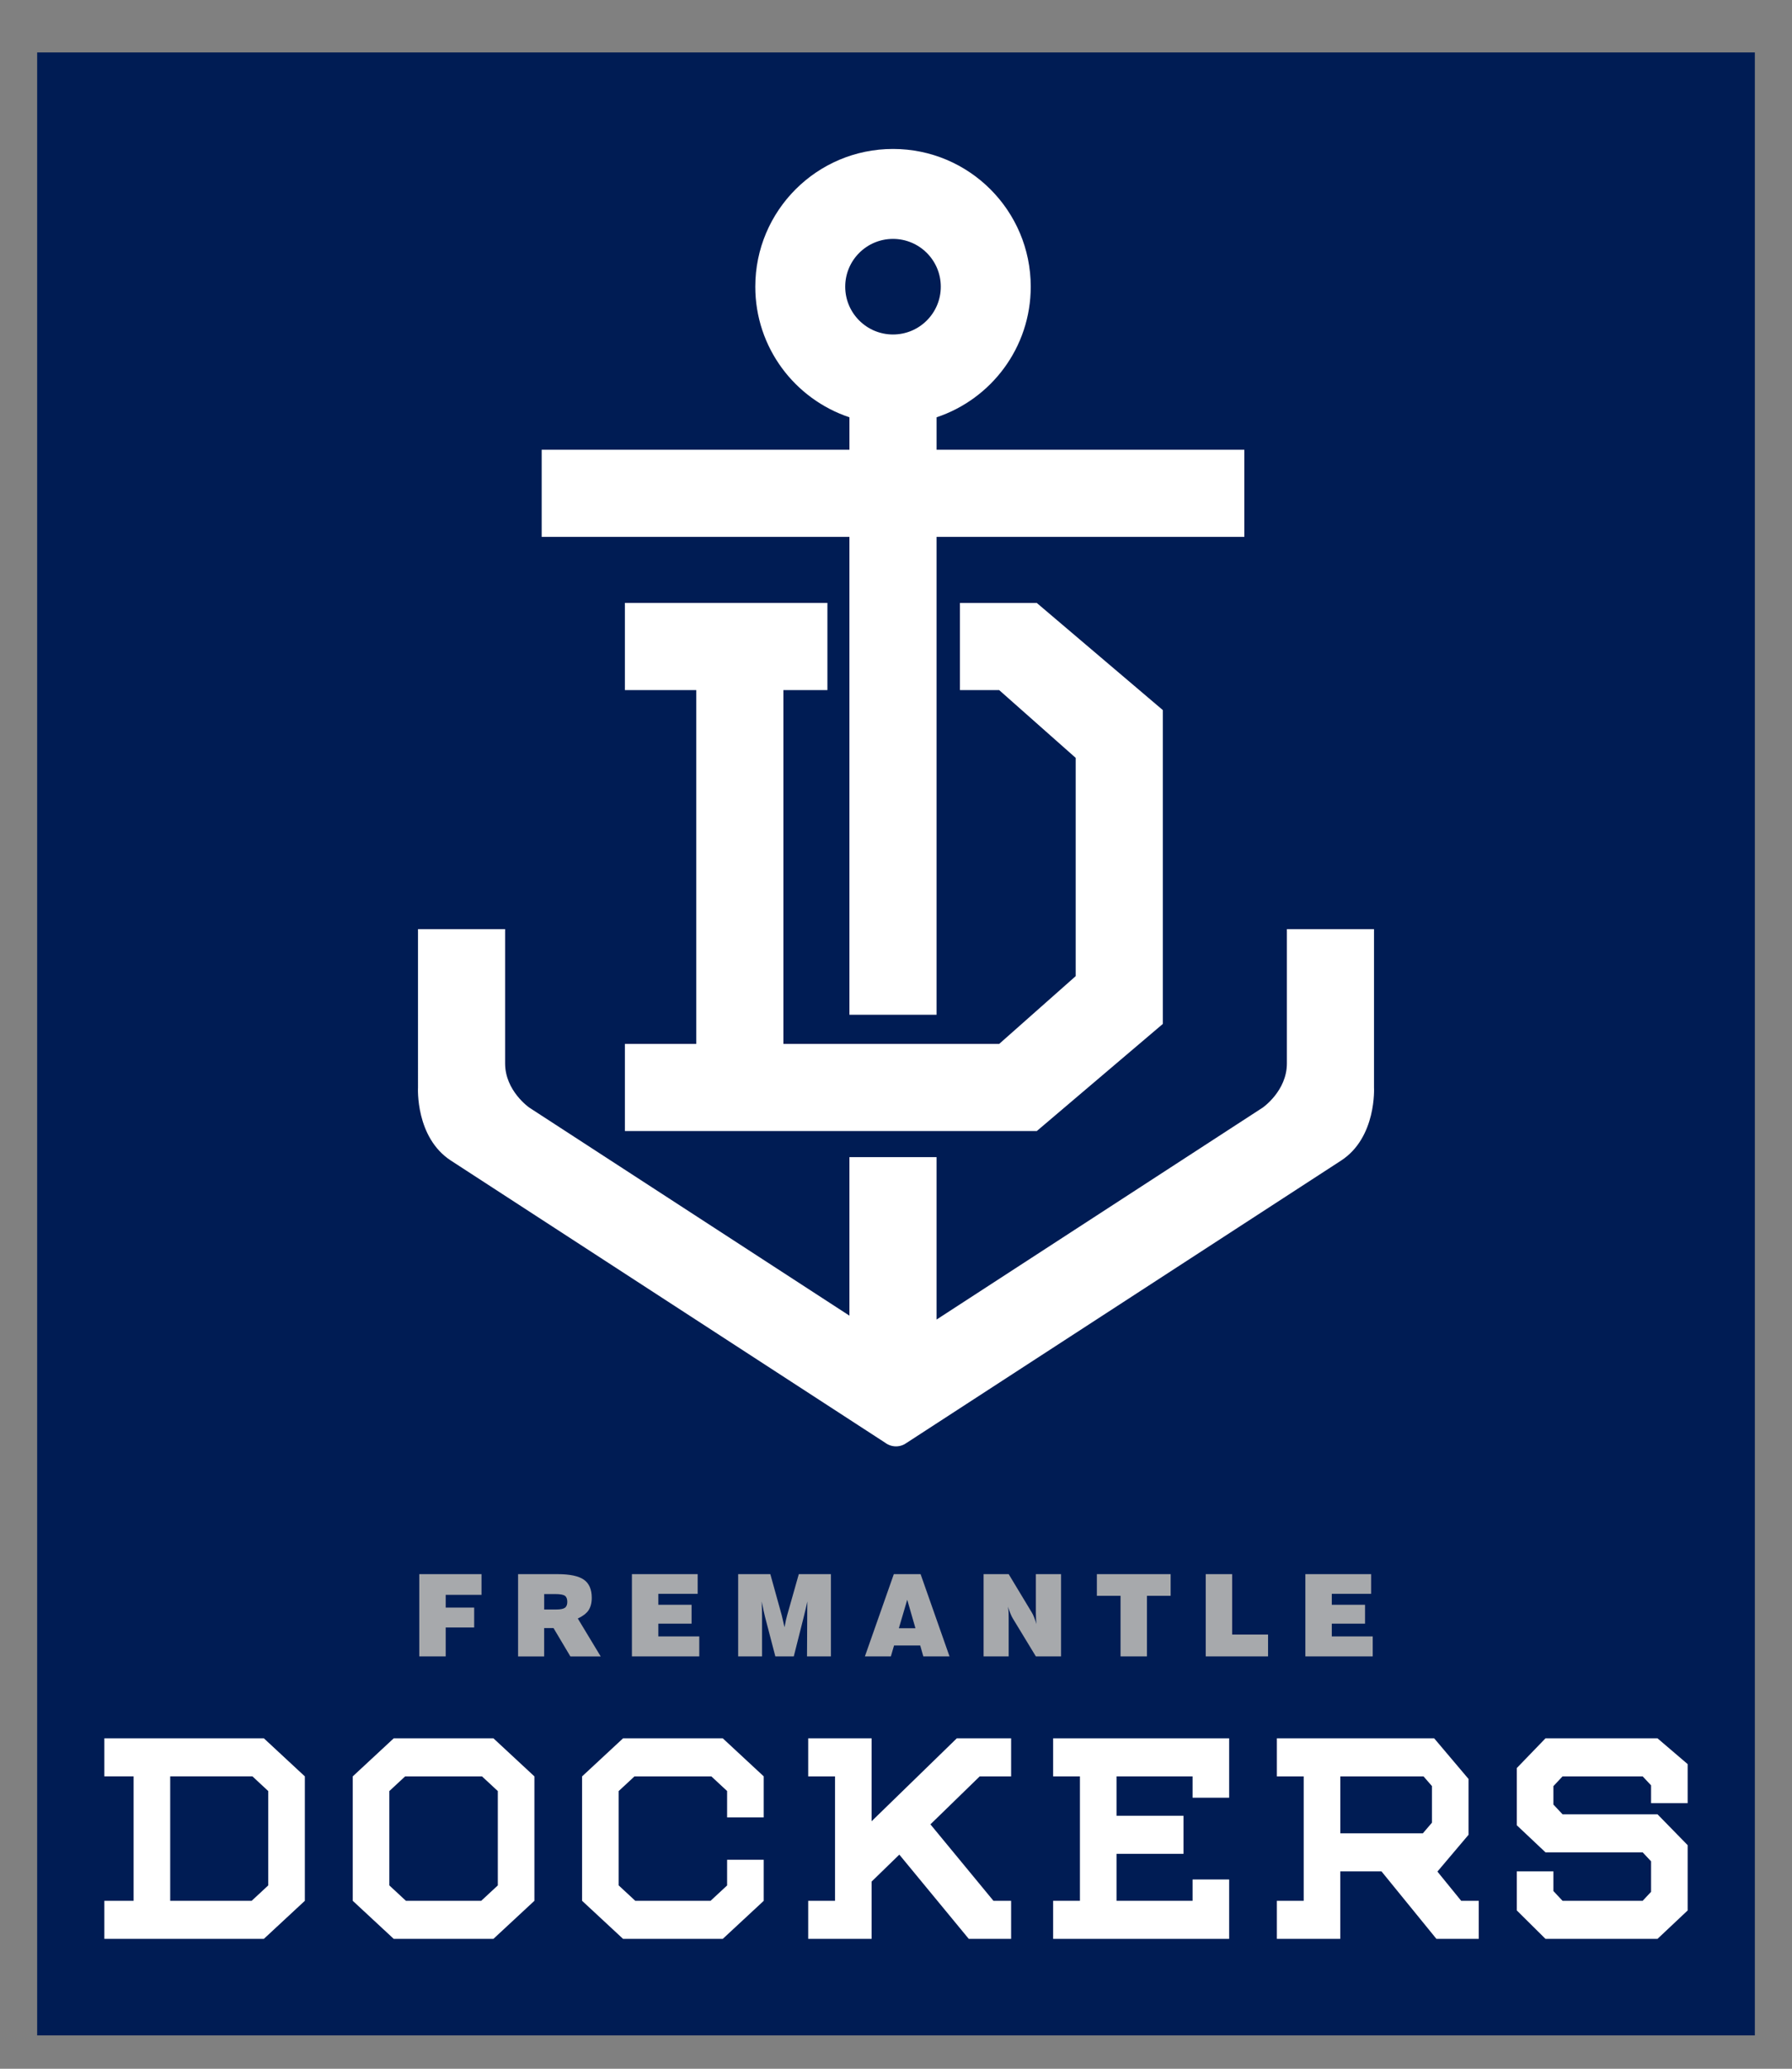<?xml version="1.0" encoding="utf-8"?>
<!-- Generator: Adobe Illustrator 19.1.0, SVG Export Plug-In . SVG Version: 6.00 Build 0)  -->
<svg version="1.1" id="Layer_1" xmlns="http://www.w3.org/2000/svg" xmlns:xlink="http://www.w3.org/1999/xlink" x="0px" y="0px"
	 viewBox="0 0 187.999 217" enable-background="new 0 0 187.999 217" xml:space="preserve">
<rect x="0" y="0" width="187.999" height="217" fill="#808080" stroke="none"/>
<rect x="3.899" y="5.5" fill="#001C54" width="180.202" height="208"/>
<path fill="#FFFFFF" d="M140.693,121.739l-45.554,29.594c-0.319,0.237-0.711,0.383-1.139,0.383s-0.82-0.145-1.139-0.383
	l-45.555-29.594c-3.747-2.435-3.454-7.669-3.454-7.669V97.465h9.14v14.09c0,2.872,2.528,4.621,2.536,4.626l33.586,21.824v-16.626
	h9.141v17.035l34.215-22.232c0,0,2.537-1.75,2.537-4.627v-14.09h9.141v16.604C144.148,114.07,144.441,119.304,140.693,121.739z
	 M100.708,63.246v9.141h4.115l8.027,7.109v22.896l-8.027,7.109H82.186V72.386h4.619v-9.141H65.558v9.141h7.488V109.5h-7.488v9.141
	h43.211l13.223-11.237v-32.92l-13.223-11.237H100.708z M130.542,47.175v9.141H98.255v50.127h-9.141V56.316H56.827v-9.141h32.288
	v-3.403c-5.737-1.914-9.878-7.318-9.878-13.699c0-7.979,6.469-14.449,14.449-14.449c7.98,0,14.449,6.469,14.449,14.449
	c0,6.381-4.141,11.786-9.879,13.699v3.403H130.542z M98.699,30.073c0-2.769-2.244-5.013-5.014-5.013
	c-2.769,0-5.013,2.245-5.013,5.013c0,2.768,2.245,5.013,5.013,5.013C96.455,35.087,98.699,32.842,98.699,30.073z"/>
<path fill="#A7A9AC" d="M43.987,173.748v-8.631h6.527v2.174h-3.756v1.336h2.988v2.086h-2.988v3.035H43.987z M66.295,173.748v-8.631
	h6.897v2.068h-4.126v1.148h3.487v1.98h-3.487v1.336h4.295v2.098H66.295z M79.948,173.748H77.44v-8.631h3.375l1.195,4.307
	c0.016,0.059,0.047,0.192,0.094,0.401c0.047,0.209,0.113,0.497,0.199,0.864c0.055-0.289,0.105-0.542,0.152-0.759
	c0.047-0.217,0.088-0.38,0.123-0.489l1.225-4.324h3.369v8.631h-2.508l0.023-4.248c0-0.258,0.001-0.509,0.003-0.753
	c0.002-0.244,0.005-0.497,0.009-0.759c-0.094,0.445-0.207,0.932-0.34,1.459l-0.017,0.076l-1.066,4.225h-1.934l-1.078-4.131
	c-0.051-0.188-0.102-0.402-0.152-0.645c-0.051-0.242-0.117-0.57-0.199-0.984c0.012,0.371,0.021,0.689,0.026,0.955
	c0.006,0.266,0.009,0.479,0.009,0.639V173.748z M90.736,173.748l3.035-8.631h2.808l3.035,8.631h-2.748l-0.324-1.143h-2.748
	l-0.334,1.143H90.736z M94.299,170.794h1.74l-0.861-2.988L94.299,170.794z M103.189,173.748v-8.631h2.631l2.42,4.014
	c0.074,0.113,0.152,0.273,0.236,0.48c0.084,0.207,0.174,0.457,0.268,0.75c-0.023-0.152-0.041-0.32-0.053-0.504
	c-0.012-0.184-0.018-0.406-0.018-0.668v-4.072h2.643v8.631h-2.643l-2.42-3.984c-0.074-0.117-0.156-0.283-0.244-0.498
	c-0.088-0.215-0.176-0.461-0.266-0.738c0.027,0.152,0.047,0.311,0.059,0.477c0.012,0.166,0.018,0.399,0.018,0.7v4.043H103.189z
	 M117.556,173.748v-6.357h-2.484v-2.273h7.74v2.273h-2.484v6.357H117.556z M126.494,173.748v-8.631h2.771v6.34h3.768v2.291H126.494z
	 M136.947,173.748v-8.631h6.896v2.068h-4.125v1.148h3.488v1.98h-3.488v1.336h4.295v2.098H136.947z M60.617,169.771h-0.002
	c0.051-0.025,0.104-0.05,0.152-0.075c0.138-0.063,0.255-0.139,0.37-0.215c0.086-0.056,0.164-0.111,0.233-0.166
	c0.143-0.123,0.273-0.252,0.371-0.401c0.227-0.348,0.34-0.785,0.34-1.312c0-0.883-0.276-1.518-0.829-1.904
	c-0.553-0.387-1.476-0.58-2.769-0.58h-4.131v8.631h2.736v-2.977h0.979l1.771,2.977h3.181L60.617,169.771z M57.09,168.826v-1.617
	h1.189c0.488,0,0.816,0.06,0.984,0.179c0.168,0.119,0.252,0.331,0.252,0.636c0,0.297-0.084,0.505-0.252,0.624
	c-0.168,0.119-0.473,0.179-0.914,0.179H57.09z"/>
<g>
	<path fill="#FFFFFF" d="M10.947,182.34v3.992h3.07v13.051h-3.07v3.992h16.735l4.299-3.992v-13.051l-4.299-3.992H10.947z
		 M28.143,187.873v9.895l-1.74,1.615h-8.547v-13.051h8.629L28.143,187.873z"/>
	<path fill="#FFFFFF" d="M47.958,182.34h-2.844h-3.808l-4.299,3.992v13.051l4.299,3.992h3.808h2.844h3.808l4.299-3.992v-13.051
		l-4.299-3.992H47.958z M52.226,187.873v9.895l-1.74,1.615h-2.529h-2.844h-2.529l-1.74-1.615v-9.895l1.658-1.54h2.61h2.844h2.61
		L52.226,187.873z"/>
	<polygon fill="#FFFFFF" points="80.12,190.636 80.12,186.337 80.126,186.333 75.826,182.34 75.821,182.347 75.821,182.34 
		72.018,182.34 69.169,182.34 65.366,182.34 61.067,186.333 61.067,199.383 65.366,203.376 69.169,203.376 72.018,203.376 
		75.821,203.376 75.821,203.369 75.826,203.376 80.126,199.383 80.12,199.378 80.12,195.08 76.281,195.08 76.281,197.773 
		74.547,199.383 72.018,199.383 69.169,199.383 66.646,199.383 64.906,197.768 64.906,187.873 66.564,186.333 69.169,186.333 
		72.018,186.333 74.628,186.333 76.281,187.868 76.281,190.636 	"/>
	<polygon fill="#FFFFFF" points="110.484,182.34 110.484,186.333 113.296,186.333 113.296,199.383 110.484,199.383 110.484,203.376 
		125.113,203.376 128.951,203.376 128.951,199.383 128.951,197.146 125.113,197.146 125.113,199.383 117.134,199.383 
		117.134,194.455 124.162,194.455 124.162,190.462 117.134,190.462 117.134,186.333 125.113,186.333 125.113,188.57 128.951,188.57 
		128.951,186.333 128.951,182.34 125.113,182.34 	"/>
	<polygon fill="#FFFFFF" points="91.44,191.038 91.44,186.333 91.44,182.34 84.789,182.34 84.789,186.333 87.602,186.333 
		87.602,199.383 84.789,199.383 84.789,203.376 91.44,203.376 91.44,199.383 91.44,197.367 94.348,194.538 101.634,203.376 
		106.076,203.376 106.076,199.383 104.222,199.383 97.611,191.364 102.781,186.333 106.076,186.333 106.076,182.34 100.378,182.34 	
		"/>
	<path fill="#FFFFFF" d="M150.8,196.318l3.264-3.859v-5.856l-3.604-4.262h-4.504h-2.844h-2.502h-1.305h-5.348v3.992h2.814v13.051
		h-2.814v3.992h6.652v-3.992v-3.087h4.322l5.764,7.079h4.441v-3.992h-1.842L150.8,196.318z M140.611,186.333h2.502h2.844h3.385
		l0.885,1.016v3.84l-0.955,1.116h-8.66V186.333z"/>
	<polygon fill="#FFFFFF" points="177.052,189.143 177.052,185.044 173.888,182.34 162.138,182.34 159.13,185.456 159.13,191.462 
		162.138,194.3 172.333,194.3 173.214,195.241 173.214,198.443 172.333,199.383 163.927,199.383 162.968,198.361 162.968,196.296 
		159.13,196.296 159.13,200.396 162.138,203.376 173.888,203.376 177.052,200.396 177.052,193.546 173.888,190.308 163.925,190.308 
		162.968,189.287 162.968,187.355 163.927,186.333 172.333,186.333 173.214,187.273 173.214,189.143 	"/>
</g>
</svg>

